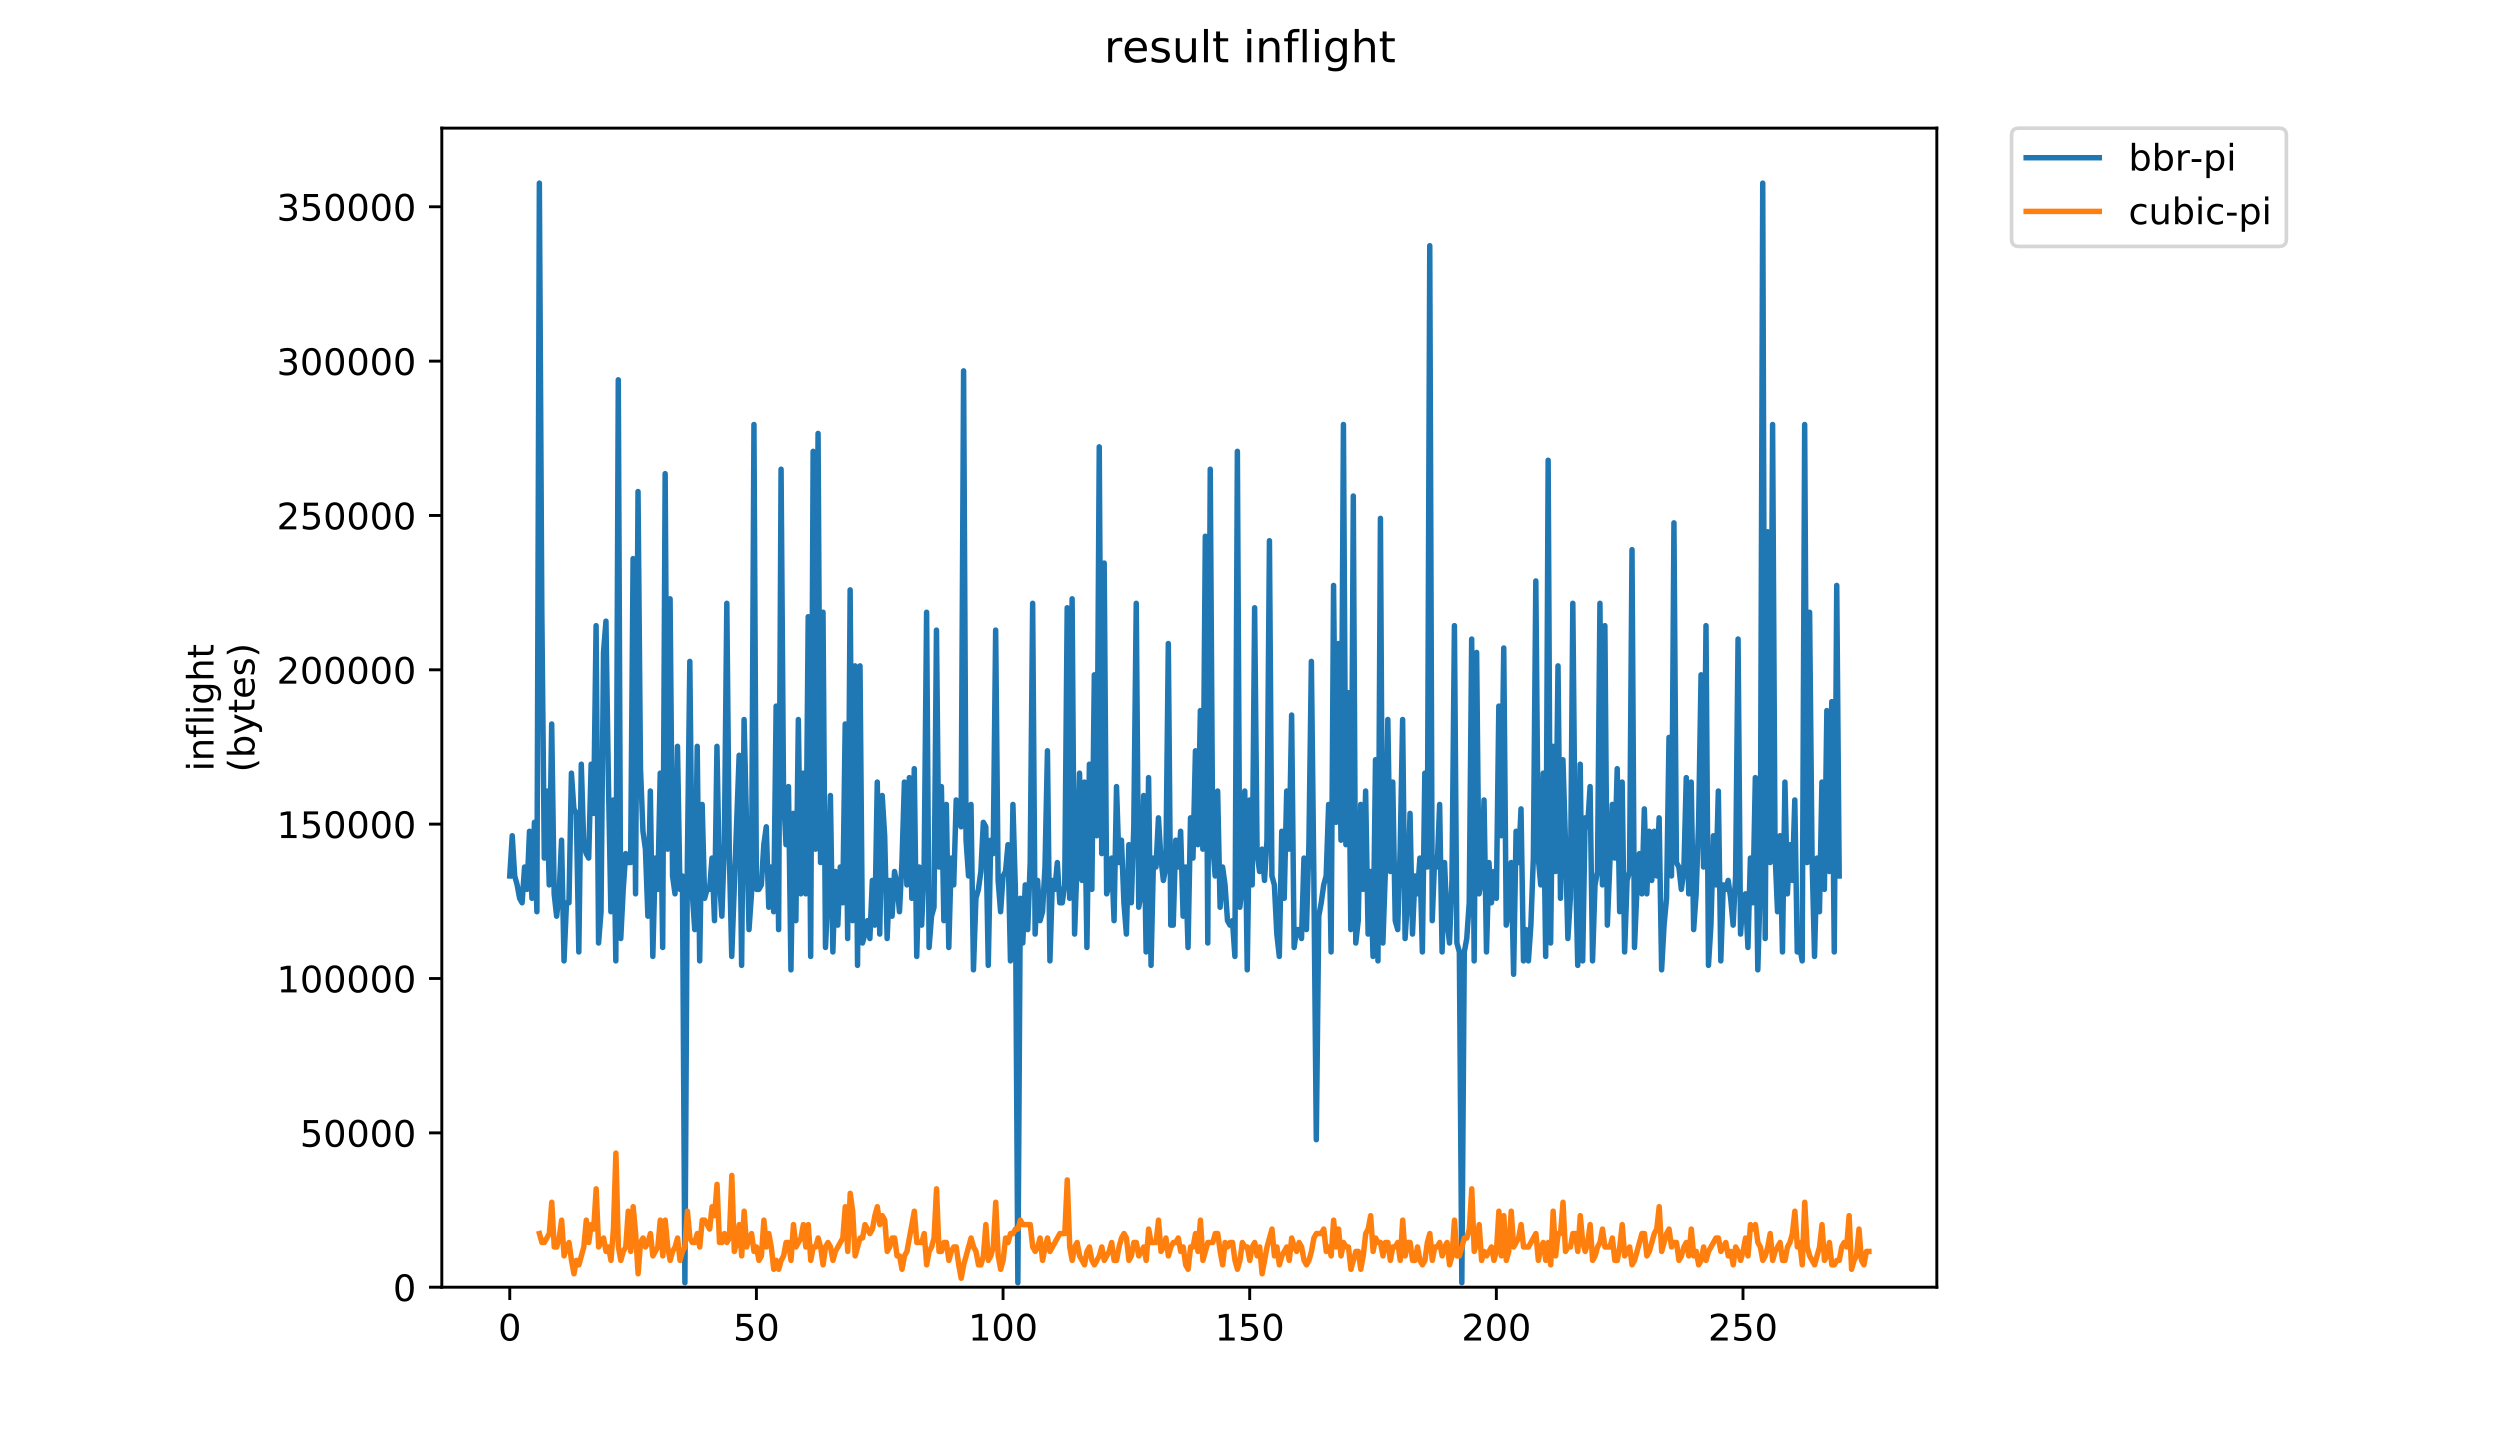 <?xml version="1.0" encoding="utf-8" standalone="no"?>
<!DOCTYPE svg PUBLIC "-//W3C//DTD SVG 1.1//EN"
  "http://www.w3.org/Graphics/SVG/1.1/DTD/svg11.dtd">
<!-- Created with matplotlib (https://matplotlib.org/) -->
<svg height="396pt" version="1.1" viewBox="0 0 684 396" width="684pt" xmlns="http://www.w3.org/2000/svg" xmlns:xlink="http://www.w3.org/1999/xlink">
 <defs>
  <style type="text/css">
*{stroke-linecap:butt;stroke-linejoin:round;}
  </style>
 </defs>
 <g id="figure_1">
  <g id="patch_1">
   <path d="M 0 396 
L 684 396 
L 684 0 
L 0 0 
z
" style="fill:#ffffff;"/>
  </g>
  <g id="axes_1">
   <g id="patch_2">
    <path d="M 120.879 352.174 
L 529.913 352.174 
L 529.913 35.062 
L 120.879 35.062 
z
" style="fill:#ffffff;"/>
   </g>
   <g id="matplotlib.axis_1">
    <g id="xtick_1">
     <g id="line2d_1">
      <defs>
       <path d="M 0 0 
L 0 3.5 
" id="m817dc8f5b2" style="stroke:#000000;stroke-width:0.8;"/>
      </defs>
      <g>
       <use style="stroke:#000000;stroke-width:0.8;" x="139.471" xlink:href="#m817dc8f5b2" y="352.174"/>
      </g>
     </g>
     <g id="text_1">
      <!-- 0 -->
      <defs>
       <path d="M 31.781 66.406 
Q 24.172 66.406 20.328 58.906 
Q 16.5 51.422 16.5 36.375 
Q 16.5 21.391 20.328 13.891 
Q 24.172 6.391 31.781 6.391 
Q 39.453 6.391 43.281 13.891 
Q 47.125 21.391 47.125 36.375 
Q 47.125 51.422 43.281 58.906 
Q 39.453 66.406 31.781 66.406 
z
M 31.781 74.219 
Q 44.047 74.219 50.516 64.516 
Q 56.984 54.828 56.984 36.375 
Q 56.984 17.969 50.516 8.266 
Q 44.047 -1.422 31.781 -1.422 
Q 19.531 -1.422 13.062 8.266 
Q 6.594 17.969 6.594 36.375 
Q 6.594 54.828 13.062 64.516 
Q 19.531 74.219 31.781 74.219 
z
" id="DejaVuSans-48"/>
      </defs>
      <g transform="translate(136.29 366.773)scale(0.1 -0.1)">
       <use xlink:href="#DejaVuSans-48"/>
      </g>
     </g>
    </g>
    <g id="xtick_2">
     <g id="line2d_2">
      <g>
       <use style="stroke:#000000;stroke-width:0.8;" x="206.954" xlink:href="#m817dc8f5b2" y="352.174"/>
      </g>
     </g>
     <g id="text_2">
      <!-- 50 -->
      <defs>
       <path d="M 10.797 72.906 
L 49.516 72.906 
L 49.516 64.594 
L 19.828 64.594 
L 19.828 46.734 
Q 21.969 47.469 24.109 47.828 
Q 26.266 48.188 28.422 48.188 
Q 40.625 48.188 47.75 41.5 
Q 54.891 34.812 54.891 23.391 
Q 54.891 11.625 47.562 5.094 
Q 40.234 -1.422 26.906 -1.422 
Q 22.312 -1.422 17.547 -0.641 
Q 12.797 0.141 7.719 1.703 
L 7.719 11.625 
Q 12.109 9.234 16.797 8.062 
Q 21.484 6.891 26.703 6.891 
Q 35.156 6.891 40.078 11.328 
Q 45.016 15.766 45.016 23.391 
Q 45.016 31 40.078 35.438 
Q 35.156 39.891 26.703 39.891 
Q 22.75 39.891 18.812 39.016 
Q 14.891 38.141 10.797 36.281 
z
" id="DejaVuSans-53"/>
      </defs>
      <g transform="translate(200.591 366.773)scale(0.1 -0.1)">
       <use xlink:href="#DejaVuSans-53"/>
       <use x="63.623" xlink:href="#DejaVuSans-48"/>
      </g>
     </g>
    </g>
    <g id="xtick_3">
     <g id="line2d_3">
      <g>
       <use style="stroke:#000000;stroke-width:0.8;" x="274.436" xlink:href="#m817dc8f5b2" y="352.174"/>
      </g>
     </g>
     <g id="text_3">
      <!-- 100 -->
      <defs>
       <path d="M 12.406 8.297 
L 28.516 8.297 
L 28.516 63.922 
L 10.984 60.406 
L 10.984 69.391 
L 28.422 72.906 
L 38.281 72.906 
L 38.281 8.297 
L 54.391 8.297 
L 54.391 0 
L 12.406 0 
z
" id="DejaVuSans-49"/>
      </defs>
      <g transform="translate(264.893 366.773)scale(0.1 -0.1)">
       <use xlink:href="#DejaVuSans-49"/>
       <use x="63.623" xlink:href="#DejaVuSans-48"/>
       <use x="127.246" xlink:href="#DejaVuSans-48"/>
      </g>
     </g>
    </g>
    <g id="xtick_4">
     <g id="line2d_4">
      <g>
       <use style="stroke:#000000;stroke-width:0.8;" x="341.919" xlink:href="#m817dc8f5b2" y="352.174"/>
      </g>
     </g>
     <g id="text_4">
      <!-- 150 -->
      <g transform="translate(332.375 366.773)scale(0.1 -0.1)">
       <use xlink:href="#DejaVuSans-49"/>
       <use x="63.623" xlink:href="#DejaVuSans-53"/>
       <use x="127.246" xlink:href="#DejaVuSans-48"/>
      </g>
     </g>
    </g>
    <g id="xtick_5">
     <g id="line2d_5">
      <g>
       <use style="stroke:#000000;stroke-width:0.8;" x="409.402" xlink:href="#m817dc8f5b2" y="352.174"/>
      </g>
     </g>
     <g id="text_5">
      <!-- 200 -->
      <defs>
       <path d="M 19.188 8.297 
L 53.609 8.297 
L 53.609 0 
L 7.328 0 
L 7.328 8.297 
Q 12.938 14.109 22.625 23.891 
Q 32.328 33.688 34.812 36.531 
Q 39.547 41.844 41.422 45.531 
Q 43.312 49.219 43.312 52.781 
Q 43.312 58.594 39.234 62.25 
Q 35.156 65.922 28.609 65.922 
Q 23.969 65.922 18.812 64.312 
Q 13.672 62.703 7.812 59.422 
L 7.812 69.391 
Q 13.766 71.781 18.938 73 
Q 24.125 74.219 28.422 74.219 
Q 39.75 74.219 46.484 68.547 
Q 53.219 62.891 53.219 53.422 
Q 53.219 48.922 51.531 44.891 
Q 49.859 40.875 45.406 35.406 
Q 44.188 33.984 37.641 27.219 
Q 31.109 20.453 19.188 8.297 
z
" id="DejaVuSans-50"/>
      </defs>
      <g transform="translate(399.858 366.773)scale(0.1 -0.1)">
       <use xlink:href="#DejaVuSans-50"/>
       <use x="63.623" xlink:href="#DejaVuSans-48"/>
       <use x="127.246" xlink:href="#DejaVuSans-48"/>
      </g>
     </g>
    </g>
    <g id="xtick_6">
     <g id="line2d_6">
      <g>
       <use style="stroke:#000000;stroke-width:0.8;" x="476.884" xlink:href="#m817dc8f5b2" y="352.174"/>
      </g>
     </g>
     <g id="text_6">
      <!-- 250 -->
      <g transform="translate(467.34 366.773)scale(0.1 -0.1)">
       <use xlink:href="#DejaVuSans-50"/>
       <use x="63.623" xlink:href="#DejaVuSans-53"/>
       <use x="127.246" xlink:href="#DejaVuSans-48"/>
      </g>
     </g>
    </g>
   </g>
   <g id="matplotlib.axis_2">
    <g id="ytick_1">
     <g id="line2d_7">
      <defs>
       <path d="M 0 0 
L -3.5 0 
" id="mceb5adcf35" style="stroke:#000000;stroke-width:0.8;"/>
      </defs>
      <g>
       <use style="stroke:#000000;stroke-width:0.8;" x="120.879" xlink:href="#mceb5adcf35" y="352.174"/>
      </g>
     </g>
     <g id="text_7">
      <!-- 0 -->
      <g transform="translate(107.516 355.973)scale(0.1 -0.1)">
       <use xlink:href="#DejaVuSans-48"/>
      </g>
     </g>
    </g>
    <g id="ytick_2">
     <g id="line2d_8">
      <g>
       <use style="stroke:#000000;stroke-width:0.8;" x="120.879" xlink:href="#mceb5adcf35" y="309.945"/>
      </g>
     </g>
     <g id="text_8">
      <!-- 50000 -->
      <g transform="translate(82.066 313.744)scale(0.1 -0.1)">
       <use xlink:href="#DejaVuSans-53"/>
       <use x="63.623" xlink:href="#DejaVuSans-48"/>
       <use x="127.246" xlink:href="#DejaVuSans-48"/>
       <use x="190.869" xlink:href="#DejaVuSans-48"/>
       <use x="254.492" xlink:href="#DejaVuSans-48"/>
      </g>
     </g>
    </g>
    <g id="ytick_3">
     <g id="line2d_9">
      <g>
       <use style="stroke:#000000;stroke-width:0.8;" x="120.879" xlink:href="#mceb5adcf35" y="267.716"/>
      </g>
     </g>
     <g id="text_9">
      <!-- 100000 -->
      <g transform="translate(75.704 271.515)scale(0.1 -0.1)">
       <use xlink:href="#DejaVuSans-49"/>
       <use x="63.623" xlink:href="#DejaVuSans-48"/>
       <use x="127.246" xlink:href="#DejaVuSans-48"/>
       <use x="190.869" xlink:href="#DejaVuSans-48"/>
       <use x="254.492" xlink:href="#DejaVuSans-48"/>
       <use x="318.115" xlink:href="#DejaVuSans-48"/>
      </g>
     </g>
    </g>
    <g id="ytick_4">
     <g id="line2d_10">
      <g>
       <use style="stroke:#000000;stroke-width:0.8;" x="120.879" xlink:href="#mceb5adcf35" y="225.487"/>
      </g>
     </g>
     <g id="text_10">
      <!-- 150000 -->
      <g transform="translate(75.704 229.286)scale(0.1 -0.1)">
       <use xlink:href="#DejaVuSans-49"/>
       <use x="63.623" xlink:href="#DejaVuSans-53"/>
       <use x="127.246" xlink:href="#DejaVuSans-48"/>
       <use x="190.869" xlink:href="#DejaVuSans-48"/>
       <use x="254.492" xlink:href="#DejaVuSans-48"/>
       <use x="318.115" xlink:href="#DejaVuSans-48"/>
      </g>
     </g>
    </g>
    <g id="ytick_5">
     <g id="line2d_11">
      <g>
       <use style="stroke:#000000;stroke-width:0.8;" x="120.879" xlink:href="#mceb5adcf35" y="183.258"/>
      </g>
     </g>
     <g id="text_11">
      <!-- 200000 -->
      <g transform="translate(75.704 187.057)scale(0.1 -0.1)">
       <use xlink:href="#DejaVuSans-50"/>
       <use x="63.623" xlink:href="#DejaVuSans-48"/>
       <use x="127.246" xlink:href="#DejaVuSans-48"/>
       <use x="190.869" xlink:href="#DejaVuSans-48"/>
       <use x="254.492" xlink:href="#DejaVuSans-48"/>
       <use x="318.115" xlink:href="#DejaVuSans-48"/>
      </g>
     </g>
    </g>
    <g id="ytick_6">
     <g id="line2d_12">
      <g>
       <use style="stroke:#000000;stroke-width:0.8;" x="120.879" xlink:href="#mceb5adcf35" y="141.029"/>
      </g>
     </g>
     <g id="text_12">
      <!-- 250000 -->
      <g transform="translate(75.704 144.828)scale(0.1 -0.1)">
       <use xlink:href="#DejaVuSans-50"/>
       <use x="63.623" xlink:href="#DejaVuSans-53"/>
       <use x="127.246" xlink:href="#DejaVuSans-48"/>
       <use x="190.869" xlink:href="#DejaVuSans-48"/>
       <use x="254.492" xlink:href="#DejaVuSans-48"/>
       <use x="318.115" xlink:href="#DejaVuSans-48"/>
      </g>
     </g>
    </g>
    <g id="ytick_7">
     <g id="line2d_13">
      <g>
       <use style="stroke:#000000;stroke-width:0.8;" x="120.879" xlink:href="#mceb5adcf35" y="98.8"/>
      </g>
     </g>
     <g id="text_13">
      <!-- 300000 -->
      <defs>
       <path d="M 40.578 39.312 
Q 47.656 37.797 51.625 33 
Q 55.609 28.219 55.609 21.188 
Q 55.609 10.406 48.188 4.484 
Q 40.766 -1.422 27.094 -1.422 
Q 22.516 -1.422 17.656 -0.516 
Q 12.797 0.391 7.625 2.203 
L 7.625 11.719 
Q 11.719 9.328 16.594 8.109 
Q 21.484 6.891 26.812 6.891 
Q 36.078 6.891 40.938 10.547 
Q 45.797 14.203 45.797 21.188 
Q 45.797 27.641 41.281 31.266 
Q 36.766 34.906 28.719 34.906 
L 20.219 34.906 
L 20.219 43.016 
L 29.109 43.016 
Q 36.375 43.016 40.234 45.922 
Q 44.094 48.828 44.094 54.297 
Q 44.094 59.906 40.109 62.906 
Q 36.141 65.922 28.719 65.922 
Q 24.656 65.922 20.016 65.031 
Q 15.375 64.156 9.812 62.312 
L 9.812 71.094 
Q 15.438 72.656 20.344 73.438 
Q 25.25 74.219 29.594 74.219 
Q 40.828 74.219 47.359 69.109 
Q 53.906 64.016 53.906 55.328 
Q 53.906 49.266 50.438 45.094 
Q 46.969 40.922 40.578 39.312 
z
" id="DejaVuSans-51"/>
      </defs>
      <g transform="translate(75.704 102.599)scale(0.1 -0.1)">
       <use xlink:href="#DejaVuSans-51"/>
       <use x="63.623" xlink:href="#DejaVuSans-48"/>
       <use x="127.246" xlink:href="#DejaVuSans-48"/>
       <use x="190.869" xlink:href="#DejaVuSans-48"/>
       <use x="254.492" xlink:href="#DejaVuSans-48"/>
       <use x="318.115" xlink:href="#DejaVuSans-48"/>
      </g>
     </g>
    </g>
    <g id="ytick_8">
     <g id="line2d_14">
      <g>
       <use style="stroke:#000000;stroke-width:0.8;" x="120.879" xlink:href="#mceb5adcf35" y="56.571"/>
      </g>
     </g>
     <g id="text_14">
      <!-- 350000 -->
      <g transform="translate(75.704 60.37)scale(0.1 -0.1)">
       <use xlink:href="#DejaVuSans-51"/>
       <use x="63.623" xlink:href="#DejaVuSans-53"/>
       <use x="127.246" xlink:href="#DejaVuSans-48"/>
       <use x="190.869" xlink:href="#DejaVuSans-48"/>
       <use x="254.492" xlink:href="#DejaVuSans-48"/>
       <use x="318.115" xlink:href="#DejaVuSans-48"/>
      </g>
     </g>
    </g>
    <g id="text_15">
     <!-- inflight -->
     <defs>
      <path d="M 9.422 54.688 
L 18.406 54.688 
L 18.406 0 
L 9.422 0 
z
M 9.422 75.984 
L 18.406 75.984 
L 18.406 64.594 
L 9.422 64.594 
z
" id="DejaVuSans-105"/>
      <path d="M 54.891 33.016 
L 54.891 0 
L 45.906 0 
L 45.906 32.719 
Q 45.906 40.484 42.875 44.328 
Q 39.844 48.188 33.797 48.188 
Q 26.516 48.188 22.312 43.547 
Q 18.109 38.922 18.109 30.906 
L 18.109 0 
L 9.078 0 
L 9.078 54.688 
L 18.109 54.688 
L 18.109 46.188 
Q 21.344 51.125 25.703 53.562 
Q 30.078 56 35.797 56 
Q 45.219 56 50.047 50.172 
Q 54.891 44.344 54.891 33.016 
z
" id="DejaVuSans-110"/>
      <path d="M 37.109 75.984 
L 37.109 68.5 
L 28.516 68.5 
Q 23.688 68.5 21.797 66.547 
Q 19.922 64.594 19.922 59.516 
L 19.922 54.688 
L 34.719 54.688 
L 34.719 47.703 
L 19.922 47.703 
L 19.922 0 
L 10.891 0 
L 10.891 47.703 
L 2.297 47.703 
L 2.297 54.688 
L 10.891 54.688 
L 10.891 58.5 
Q 10.891 67.625 15.141 71.797 
Q 19.391 75.984 28.609 75.984 
z
" id="DejaVuSans-102"/>
      <path d="M 9.422 75.984 
L 18.406 75.984 
L 18.406 0 
L 9.422 0 
z
" id="DejaVuSans-108"/>
      <path d="M 45.406 27.984 
Q 45.406 37.75 41.375 43.109 
Q 37.359 48.484 30.078 48.484 
Q 22.859 48.484 18.828 43.109 
Q 14.797 37.75 14.797 27.984 
Q 14.797 18.266 18.828 12.891 
Q 22.859 7.516 30.078 7.516 
Q 37.359 7.516 41.375 12.891 
Q 45.406 18.266 45.406 27.984 
z
M 54.391 6.781 
Q 54.391 -7.172 48.188 -13.984 
Q 42 -20.797 29.203 -20.797 
Q 24.469 -20.797 20.266 -20.094 
Q 16.062 -19.391 12.109 -17.922 
L 12.109 -9.188 
Q 16.062 -11.328 19.922 -12.344 
Q 23.781 -13.375 27.781 -13.375 
Q 36.625 -13.375 41.016 -8.766 
Q 45.406 -4.156 45.406 5.172 
L 45.406 9.625 
Q 42.625 4.781 38.281 2.391 
Q 33.938 0 27.875 0 
Q 17.828 0 11.672 7.656 
Q 5.516 15.328 5.516 27.984 
Q 5.516 40.672 11.672 48.328 
Q 17.828 56 27.875 56 
Q 33.938 56 38.281 53.609 
Q 42.625 51.219 45.406 46.391 
L 45.406 54.688 
L 54.391 54.688 
z
" id="DejaVuSans-103"/>
      <path d="M 54.891 33.016 
L 54.891 0 
L 45.906 0 
L 45.906 32.719 
Q 45.906 40.484 42.875 44.328 
Q 39.844 48.188 33.797 48.188 
Q 26.516 48.188 22.312 43.547 
Q 18.109 38.922 18.109 30.906 
L 18.109 0 
L 9.078 0 
L 9.078 75.984 
L 18.109 75.984 
L 18.109 46.188 
Q 21.344 51.125 25.703 53.562 
Q 30.078 56 35.797 56 
Q 45.219 56 50.047 50.172 
Q 54.891 44.344 54.891 33.016 
z
" id="DejaVuSans-104"/>
      <path d="M 18.312 70.219 
L 18.312 54.688 
L 36.812 54.688 
L 36.812 47.703 
L 18.312 47.703 
L 18.312 18.016 
Q 18.312 11.328 20.141 9.422 
Q 21.969 7.516 27.594 7.516 
L 36.812 7.516 
L 36.812 0 
L 27.594 0 
Q 17.188 0 13.234 3.875 
Q 9.281 7.766 9.281 18.016 
L 9.281 47.703 
L 2.688 47.703 
L 2.688 54.688 
L 9.281 54.688 
L 9.281 70.219 
z
" id="DejaVuSans-116"/>
     </defs>
     <g transform="translate(58.426 211.018)rotate(-90)scale(0.1 -0.1)">
      <use xlink:href="#DejaVuSans-105"/>
      <use x="27.783" xlink:href="#DejaVuSans-110"/>
      <use x="91.162" xlink:href="#DejaVuSans-102"/>
      <use x="126.367" xlink:href="#DejaVuSans-108"/>
      <use x="154.15" xlink:href="#DejaVuSans-105"/>
      <use x="181.934" xlink:href="#DejaVuSans-103"/>
      <use x="245.41" xlink:href="#DejaVuSans-104"/>
      <use x="308.789" xlink:href="#DejaVuSans-116"/>
     </g>
     <!-- (bytes) -->
     <defs>
      <path d="M 31 75.875 
Q 24.469 64.656 21.281 53.656 
Q 18.109 42.672 18.109 31.391 
Q 18.109 20.125 21.312 9.062 
Q 24.516 -2 31 -13.188 
L 23.188 -13.188 
Q 15.875 -1.703 12.234 9.375 
Q 8.594 20.453 8.594 31.391 
Q 8.594 42.281 12.203 53.312 
Q 15.828 64.359 23.188 75.875 
z
" id="DejaVuSans-40"/>
      <path d="M 48.688 27.297 
Q 48.688 37.203 44.609 42.844 
Q 40.531 48.484 33.406 48.484 
Q 26.266 48.484 22.188 42.844 
Q 18.109 37.203 18.109 27.297 
Q 18.109 17.391 22.188 11.75 
Q 26.266 6.109 33.406 6.109 
Q 40.531 6.109 44.609 11.75 
Q 48.688 17.391 48.688 27.297 
z
M 18.109 46.391 
Q 20.953 51.266 25.266 53.625 
Q 29.594 56 35.594 56 
Q 45.562 56 51.781 48.094 
Q 58.016 40.188 58.016 27.297 
Q 58.016 14.406 51.781 6.484 
Q 45.562 -1.422 35.594 -1.422 
Q 29.594 -1.422 25.266 0.953 
Q 20.953 3.328 18.109 8.203 
L 18.109 0 
L 9.078 0 
L 9.078 75.984 
L 18.109 75.984 
z
" id="DejaVuSans-98"/>
      <path d="M 32.172 -5.078 
Q 28.375 -14.844 24.75 -17.812 
Q 21.141 -20.797 15.094 -20.797 
L 7.906 -20.797 
L 7.906 -13.281 
L 13.188 -13.281 
Q 16.891 -13.281 18.938 -11.516 
Q 21 -9.766 23.484 -3.219 
L 25.094 0.875 
L 2.984 54.688 
L 12.5 54.688 
L 29.594 11.922 
L 46.688 54.688 
L 56.203 54.688 
z
" id="DejaVuSans-121"/>
      <path d="M 56.203 29.594 
L 56.203 25.203 
L 14.891 25.203 
Q 15.484 15.922 20.484 11.062 
Q 25.484 6.203 34.422 6.203 
Q 39.594 6.203 44.453 7.469 
Q 49.312 8.734 54.109 11.281 
L 54.109 2.781 
Q 49.266 0.734 44.188 -0.344 
Q 39.109 -1.422 33.891 -1.422 
Q 20.797 -1.422 13.156 6.188 
Q 5.516 13.812 5.516 26.812 
Q 5.516 40.234 12.766 48.109 
Q 20.016 56 32.328 56 
Q 43.359 56 49.781 48.891 
Q 56.203 41.797 56.203 29.594 
z
M 47.219 32.234 
Q 47.125 39.594 43.094 43.984 
Q 39.062 48.391 32.422 48.391 
Q 24.906 48.391 20.391 44.141 
Q 15.875 39.891 15.188 32.172 
z
" id="DejaVuSans-101"/>
      <path d="M 44.281 53.078 
L 44.281 44.578 
Q 40.484 46.531 36.375 47.5 
Q 32.281 48.484 27.875 48.484 
Q 21.188 48.484 17.844 46.438 
Q 14.5 44.391 14.5 40.281 
Q 14.5 37.156 16.891 35.375 
Q 19.281 33.594 26.516 31.984 
L 29.594 31.297 
Q 39.156 29.25 43.188 25.516 
Q 47.219 21.781 47.219 15.094 
Q 47.219 7.469 41.188 3.016 
Q 35.156 -1.422 24.609 -1.422 
Q 20.219 -1.422 15.453 -0.562 
Q 10.688 0.297 5.422 2 
L 5.422 11.281 
Q 10.406 8.688 15.234 7.391 
Q 20.062 6.109 24.812 6.109 
Q 31.156 6.109 34.562 8.281 
Q 37.984 10.453 37.984 14.406 
Q 37.984 18.062 35.516 20.016 
Q 33.062 21.969 24.703 23.781 
L 21.578 24.516 
Q 13.234 26.266 9.516 29.906 
Q 5.812 33.547 5.812 39.891 
Q 5.812 47.609 11.281 51.797 
Q 16.75 56 26.812 56 
Q 31.781 56 36.172 55.266 
Q 40.578 54.547 44.281 53.078 
z
" id="DejaVuSans-115"/>
      <path d="M 8.016 75.875 
L 15.828 75.875 
Q 23.141 64.359 26.781 53.312 
Q 30.422 42.281 30.422 31.391 
Q 30.422 20.453 26.781 9.375 
Q 23.141 -1.703 15.828 -13.188 
L 8.016 -13.188 
Q 14.5 -2 17.703 9.062 
Q 20.906 20.125 20.906 31.391 
Q 20.906 42.672 17.703 53.656 
Q 14.5 64.656 8.016 75.875 
z
" id="DejaVuSans-41"/>
     </defs>
     <g transform="translate(69.624 211.295)rotate(-90)scale(0.1 -0.1)">
      <use xlink:href="#DejaVuSans-40"/>
      <use x="39.014" xlink:href="#DejaVuSans-98"/>
      <use x="102.49" xlink:href="#DejaVuSans-121"/>
      <use x="161.67" xlink:href="#DejaVuSans-116"/>
      <use x="200.879" xlink:href="#DejaVuSans-101"/>
      <use x="262.402" xlink:href="#DejaVuSans-115"/>
      <use x="314.502" xlink:href="#DejaVuSans-41"/>
     </g>
    </g>
   </g>
   <g id="line2d_15">
    <path clip-path="url(#p16423c2da6)" d="M 139.471 239.663 
L 140.146 228.656 
L 140.821 239.663 
L 141.496 242.108 
L 142.17 245.777 
L 142.845 247 
L 143.52 237.217 
L 144.195 243.331 
L 144.87 227.433 
L 145.544 245.777 
L 146.219 224.987 
L 146.894 249.446 
L 147.569 50.105 
L 148.244 167.508 
L 148.919 234.771 
L 149.593 216.426 
L 150.268 242.108 
L 150.943 198.082 
L 151.618 244.554 
L 152.293 250.669 
L 152.968 244.554 
L 153.642 229.879 
L 154.317 262.899 
L 154.992 247 
L 155.667 247 
L 156.342 211.535 
L 157.017 221.318 
L 157.691 222.541 
L 158.366 260.453 
L 159.041 209.089 
L 159.716 231.102 
L 160.391 233.548 
L 161.066 234.771 
L 161.74 209.089 
L 162.415 222.541 
L 163.09 171.177 
L 163.765 258.007 
L 164.44 249.446 
L 165.114 178.515 
L 165.789 169.954 
L 166.464 213.98 
L 167.139 249.446 
L 167.814 218.872 
L 168.489 262.899 
L 169.163 103.915 
L 169.838 256.784 
L 170.513 243.331 
L 171.188 233.548 
L 171.863 235.994 
L 172.538 235.994 
L 173.212 152.833 
L 173.887 244.554 
L 174.562 134.489 
L 175.237 210.312 
L 175.912 227.433 
L 176.587 232.325 
L 177.261 250.669 
L 177.936 216.426 
L 178.611 261.676 
L 179.286 234.771 
L 179.961 243.331 
L 180.635 211.535 
L 181.31 259.23 
L 181.985 129.597 
L 182.66 232.325 
L 183.335 163.839 
L 184.01 239.663 
L 184.684 244.554 
L 185.359 204.197 
L 186.034 243.331 
L 186.709 239.663 
L 187.384 350.951 
L 188.059 235.994 
L 188.733 180.961 
L 189.408 244.554 
L 190.083 254.338 
L 190.758 204.197 
L 191.433 262.899 
L 192.108 220.095 
L 192.782 245.777 
L 193.457 243.331 
L 194.132 243.331 
L 194.807 234.771 
L 195.482 251.892 
L 196.156 204.197 
L 196.831 240.885 
L 197.506 250.669 
L 198.181 231.102 
L 198.856 165.062 
L 199.531 233.548 
L 200.205 261.676 
L 202.23 206.643 
L 202.905 264.122 
L 203.58 196.859 
L 204.929 254.338 
L 205.604 244.554 
L 206.279 116.144 
L 206.954 243.331 
L 207.629 243.331 
L 208.303 242.108 
L 208.978 231.102 
L 209.653 226.21 
L 210.328 248.223 
L 211.003 237.217 
L 211.677 249.446 
L 212.352 193.19 
L 213.027 254.338 
L 213.702 128.374 
L 214.377 217.649 
L 215.052 231.102 
L 215.726 215.203 
L 216.401 265.345 
L 217.076 222.541 
L 217.751 251.892 
L 218.426 196.859 
L 219.101 244.554 
L 219.775 211.535 
L 220.45 244.554 
L 221.125 168.731 
L 221.8 261.676 
L 222.475 123.482 
L 223.15 232.325 
L 223.824 118.59 
L 224.499 235.994 
L 225.174 167.508 
L 225.849 259.23 
L 226.524 244.554 
L 227.198 217.649 
L 227.873 260.453 
L 228.548 238.44 
L 229.223 253.115 
L 229.898 237.217 
L 230.573 247 
L 231.247 198.082 
L 231.922 256.784 
L 232.597 161.394 
L 233.272 251.892 
L 233.947 182.184 
L 234.622 264.122 
L 235.296 182.184 
L 235.971 258.007 
L 236.646 255.561 
L 237.321 251.892 
L 237.996 256.784 
L 238.671 240.885 
L 239.345 253.115 
L 240.02 213.98 
L 240.695 255.561 
L 241.37 217.649 
L 242.045 228.656 
L 242.719 256.784 
L 243.394 240.885 
L 244.069 250.669 
L 244.744 238.44 
L 245.419 242.108 
L 246.094 249.446 
L 246.768 235.994 
L 247.443 213.98 
L 248.118 242.108 
L 248.793 212.758 
L 249.468 245.777 
L 250.143 210.312 
L 250.817 261.676 
L 251.492 237.217 
L 252.167 253.115 
L 252.842 237.217 
L 253.517 167.508 
L 254.192 259.23 
L 254.866 250.669 
L 255.541 248.223 
L 256.216 172.4 
L 256.891 237.217 
L 257.566 215.203 
L 258.24 251.892 
L 258.915 220.095 
L 259.59 259.23 
L 260.265 234.771 
L 260.94 242.108 
L 261.615 218.872 
L 262.289 224.987 
L 262.964 226.21 
L 263.639 101.469 
L 264.314 229.879 
L 264.989 239.663 
L 265.664 220.095 
L 266.338 265.345 
L 267.013 245.777 
L 267.688 243.331 
L 268.363 238.44 
L 269.038 224.987 
L 269.713 226.21 
L 270.387 264.122 
L 271.062 229.879 
L 271.737 233.548 
L 272.412 172.4 
L 273.087 240.885 
L 273.761 249.446 
L 274.436 239.663 
L 275.111 238.44 
L 275.786 231.102 
L 276.461 262.899 
L 277.136 220.095 
L 277.81 243.331 
L 278.485 350.951 
L 279.16 245.777 
L 279.835 258.007 
L 280.51 242.108 
L 281.185 254.338 
L 281.859 235.994 
L 282.534 165.062 
L 283.209 255.561 
L 283.884 240.885 
L 284.559 251.892 
L 285.234 249.446 
L 285.908 237.217 
L 286.583 205.42 
L 287.258 262.899 
L 287.933 240.885 
L 288.608 243.331 
L 289.282 235.994 
L 289.957 247 
L 290.632 247 
L 291.307 242.108 
L 291.982 166.285 
L 292.657 245.777 
L 293.331 163.839 
L 294.006 255.561 
L 294.681 235.994 
L 295.356 211.535 
L 296.031 240.885 
L 296.706 213.98 
L 297.38 259.23 
L 298.055 209.089 
L 298.73 243.331 
L 299.405 184.63 
L 300.08 228.656 
L 300.755 122.259 
L 301.429 233.548 
L 302.104 154.056 
L 302.779 244.554 
L 303.454 242.108 
L 304.129 234.771 
L 304.803 251.892 
L 305.478 215.203 
L 306.153 235.994 
L 306.828 229.879 
L 307.503 247 
L 308.178 255.561 
L 308.852 231.102 
L 309.527 247 
L 310.202 226.21 
L 310.877 165.062 
L 311.552 248.223 
L 312.227 244.554 
L 312.901 217.649 
L 313.576 260.453 
L 314.251 212.758 
L 314.926 264.122 
L 315.601 234.771 
L 316.276 237.217 
L 316.95 223.764 
L 317.625 234.771 
L 318.3 240.885 
L 318.975 237.217 
L 319.65 176.069 
L 320.324 253.115 
L 320.999 253.115 
L 321.674 229.879 
L 322.349 237.217 
L 323.024 227.433 
L 323.699 250.669 
L 324.373 237.217 
L 325.048 259.23 
L 325.723 223.764 
L 326.398 234.771 
L 327.073 205.42 
L 327.748 231.102 
L 328.422 194.413 
L 329.097 232.325 
L 329.772 146.718 
L 330.447 258.007 
L 331.122 128.374 
L 331.797 231.102 
L 332.471 239.663 
L 333.146 216.426 
L 333.821 248.223 
L 334.496 237.217 
L 335.171 242.108 
L 335.845 251.892 
L 336.52 253.115 
L 337.195 251.892 
L 337.87 261.676 
L 338.545 123.482 
L 339.22 248.223 
L 339.894 242.108 
L 340.569 216.426 
L 341.244 265.345 
L 341.919 218.872 
L 342.594 242.108 
L 343.269 166.285 
L 343.943 233.548 
L 344.618 238.44 
L 345.293 232.325 
L 345.968 240.885 
L 346.643 229.879 
L 347.318 147.941 
L 347.992 239.663 
L 348.667 242.108 
L 349.342 255.561 
L 350.017 261.676 
L 350.692 227.433 
L 351.366 245.777 
L 352.041 216.426 
L 352.716 232.325 
L 353.391 195.636 
L 354.066 259.23 
L 354.741 254.338 
L 355.415 254.338 
L 356.09 256.784 
L 356.765 234.771 
L 357.44 254.338 
L 358.115 231.102 
L 358.79 180.961 
L 359.464 239.663 
L 360.139 311.817 
L 360.814 250.669 
L 361.489 247 
L 362.164 242.108 
L 362.839 239.663 
L 363.513 220.095 
L 364.188 260.453 
L 364.863 160.171 
L 365.538 224.987 
L 366.213 176.069 
L 366.887 229.879 
L 367.562 116.144 
L 368.237 231.102 
L 368.912 189.521 
L 369.587 254.338 
L 370.262 135.712 
L 370.936 258.007 
L 371.611 251.892 
L 372.286 220.095 
L 372.961 243.331 
L 373.636 216.426 
L 374.311 255.561 
L 374.985 238.44 
L 375.66 261.676 
L 376.335 207.866 
L 377.01 262.899 
L 377.685 141.826 
L 378.36 258.007 
L 379.034 238.44 
L 379.709 196.859 
L 380.384 238.44 
L 381.059 213.98 
L 381.734 251.892 
L 382.408 254.338 
L 383.083 232.325 
L 383.758 196.859 
L 384.433 256.784 
L 385.108 245.777 
L 385.783 222.541 
L 386.457 255.561 
L 387.132 239.663 
L 387.807 244.554 
L 388.482 234.771 
L 389.157 260.453 
L 389.832 211.535 
L 390.506 237.217 
L 391.181 67.226 
L 391.856 251.892 
L 392.531 234.771 
L 393.206 237.217 
L 393.881 220.095 
L 394.555 260.453 
L 395.23 235.994 
L 395.905 251.892 
L 396.58 258.007 
L 397.255 240.885 
L 397.929 171.177 
L 398.604 258.007 
L 399.279 260.453 
L 399.954 350.951 
L 400.629 260.453 
L 401.304 256.784 
L 401.978 247 
L 402.653 174.846 
L 403.328 262.899 
L 404.003 178.515 
L 404.678 244.554 
L 405.353 240.885 
L 406.027 218.872 
L 406.702 260.453 
L 407.377 235.994 
L 408.052 247 
L 408.727 238.44 
L 409.402 245.777 
L 410.076 193.19 
L 410.751 228.656 
L 411.426 177.292 
L 412.101 253.115 
L 412.776 249.446 
L 413.45 235.994 
L 414.125 266.567 
L 414.8 227.433 
L 415.475 235.994 
L 416.15 221.318 
L 416.825 262.899 
L 417.499 254.338 
L 418.174 262.899 
L 418.849 253.115 
L 419.524 234.771 
L 420.199 158.948 
L 420.874 234.771 
L 421.548 242.108 
L 422.223 211.535 
L 422.898 261.676 
L 423.573 125.928 
L 424.248 258.007 
L 424.923 204.197 
L 425.597 238.44 
L 426.272 182.184 
L 426.947 245.777 
L 427.622 207.866 
L 428.297 229.879 
L 428.971 256.784 
L 429.646 245.777 
L 430.321 165.062 
L 430.996 234.771 
L 431.671 264.122 
L 432.346 209.089 
L 433.02 262.899 
L 433.695 223.764 
L 434.37 226.21 
L 435.045 215.203 
L 435.72 262.899 
L 436.395 242.108 
L 437.069 238.44 
L 437.744 165.062 
L 438.419 242.108 
L 439.094 171.177 
L 439.769 253.115 
L 441.118 220.095 
L 441.793 234.771 
L 442.468 210.312 
L 443.143 249.446 
L 443.818 213.98 
L 444.492 260.453 
L 445.167 240.885 
L 445.842 238.44 
L 446.517 150.387 
L 447.192 259.23 
L 447.867 243.331 
L 448.541 233.548 
L 449.216 244.554 
L 449.891 221.318 
L 450.566 244.554 
L 451.241 227.433 
L 451.916 240.885 
L 452.59 227.433 
L 453.265 239.663 
L 453.94 223.764 
L 454.615 265.345 
L 455.29 253.115 
L 455.965 245.777 
L 456.639 201.751 
L 457.314 239.663 
L 457.989 143.049 
L 458.664 235.994 
L 459.339 237.217 
L 460.013 243.331 
L 460.688 238.44 
L 461.363 212.758 
L 462.038 244.554 
L 462.713 213.98 
L 463.388 254.338 
L 464.062 244.554 
L 464.737 224.987 
L 465.412 184.63 
L 466.087 237.217 
L 466.762 171.177 
L 467.437 264.122 
L 468.111 253.115 
L 468.786 228.656 
L 469.461 242.108 
L 470.136 216.426 
L 470.811 262.899 
L 471.486 242.108 
L 472.16 243.331 
L 472.835 240.885 
L 473.51 245.777 
L 474.185 253.115 
L 474.86 239.663 
L 475.534 174.846 
L 476.209 255.561 
L 476.884 245.777 
L 477.559 244.554 
L 478.234 259.23 
L 478.909 234.771 
L 479.583 247 
L 480.258 212.758 
L 480.933 265.345 
L 481.608 242.108 
L 482.283 50.105 
L 482.958 256.784 
L 483.632 145.495 
L 484.307 235.994 
L 484.982 116.144 
L 485.657 233.548 
L 486.332 249.446 
L 487.007 228.656 
L 487.681 260.453 
L 488.356 213.98 
L 489.031 244.554 
L 489.706 231.102 
L 490.381 240.885 
L 491.055 218.872 
L 491.73 260.453 
L 492.405 259.23 
L 493.08 262.899 
L 493.755 116.144 
L 494.43 235.994 
L 495.104 167.508 
L 495.779 234.771 
L 496.454 261.676 
L 497.129 234.771 
L 497.804 249.446 
L 498.479 213.98 
L 499.153 243.331 
L 499.828 194.413 
L 500.503 238.44 
L 501.178 191.967 
L 501.853 260.453 
L 502.528 160.171 
L 503.202 239.663 
L 503.202 239.663 
" style="fill:none;stroke:#1f77b4;stroke-linecap:square;stroke-width:1.5;"/>
   </g>
   <g id="line2d_16">
    <path clip-path="url(#p16423c2da6)" d="M 147.589 337.499 
L 148.264 339.945 
L 148.939 339.945 
L 150.289 337.499 
L 150.963 328.938 
L 151.638 341.168 
L 152.313 341.168 
L 152.988 338.722 
L 153.663 333.83 
L 154.337 343.613 
L 155.012 341.168 
L 155.687 339.945 
L 156.362 344.836 
L 157.037 348.505 
L 157.712 344.836 
L 158.386 346.059 
L 159.736 341.168 
L 160.411 333.83 
L 161.086 339.945 
L 161.761 335.053 
L 162.435 336.276 
L 163.11 325.269 
L 163.785 341.168 
L 165.135 338.722 
L 165.81 342.391 
L 166.484 341.168 
L 167.159 344.836 
L 167.834 336.276 
L 168.509 315.486 
L 169.184 341.168 
L 169.858 344.836 
L 170.533 342.391 
L 171.208 341.168 
L 171.883 331.384 
L 172.558 342.391 
L 173.233 330.161 
L 173.907 337.499 
L 174.582 348.505 
L 175.257 339.945 
L 175.932 338.722 
L 176.607 341.168 
L 177.282 339.945 
L 177.956 337.499 
L 178.631 343.613 
L 179.981 341.168 
L 180.656 333.83 
L 181.331 343.613 
L 182.005 333.83 
L 182.68 341.168 
L 183.355 344.836 
L 184.03 342.391 
L 184.705 341.168 
L 185.379 338.722 
L 186.054 344.836 
L 186.729 342.391 
L 187.404 341.168 
L 188.079 331.384 
L 188.754 338.722 
L 189.428 339.945 
L 190.103 339.945 
L 190.778 337.499 
L 191.453 341.168 
L 192.128 333.83 
L 192.803 333.83 
L 194.152 336.276 
L 194.827 330.161 
L 195.502 332.607 
L 196.177 324.046 
L 196.852 339.945 
L 197.526 339.945 
L 198.201 337.499 
L 198.876 339.945 
L 199.551 338.722 
L 200.226 321.6 
L 200.9 342.391 
L 201.575 339.945 
L 202.25 335.053 
L 202.925 343.613 
L 203.6 331.384 
L 204.275 341.168 
L 204.949 338.722 
L 205.624 337.499 
L 206.299 342.391 
L 206.974 341.168 
L 207.649 344.836 
L 208.324 343.613 
L 208.998 333.83 
L 209.673 341.168 
L 210.348 337.499 
L 211.023 341.168 
L 211.698 347.282 
L 212.373 344.836 
L 213.047 347.282 
L 213.722 344.836 
L 214.397 343.613 
L 215.072 339.945 
L 215.747 339.945 
L 216.421 344.836 
L 217.096 335.053 
L 217.771 341.168 
L 219.121 338.722 
L 219.796 335.053 
L 220.47 341.168 
L 221.145 335.053 
L 221.82 344.836 
L 222.495 341.168 
L 223.17 341.168 
L 223.845 338.722 
L 224.519 341.168 
L 225.194 346.059 
L 225.869 341.168 
L 226.544 339.945 
L 227.219 341.168 
L 227.894 344.836 
L 228.568 342.391 
L 230.593 338.722 
L 231.268 330.161 
L 231.942 342.391 
L 232.617 326.492 
L 233.292 331.384 
L 233.967 343.613 
L 235.317 338.722 
L 235.991 338.722 
L 236.666 335.053 
L 238.016 337.499 
L 238.691 336.276 
L 239.366 332.607 
L 240.04 330.161 
L 240.715 335.053 
L 241.39 332.607 
L 242.065 333.83 
L 242.74 342.391 
L 243.415 341.168 
L 244.089 338.722 
L 244.764 338.722 
L 245.439 343.613 
L 246.114 343.613 
L 246.789 347.282 
L 247.463 343.613 
L 248.138 342.391 
L 250.163 331.384 
L 250.838 339.945 
L 252.187 339.945 
L 252.862 337.499 
L 253.537 346.059 
L 254.212 342.391 
L 254.887 341.168 
L 255.561 338.722 
L 256.236 325.269 
L 256.911 342.391 
L 257.586 342.391 
L 258.261 339.945 
L 258.936 339.945 
L 259.61 344.836 
L 260.285 342.391 
L 260.96 341.168 
L 261.635 341.168 
L 262.31 346.059 
L 262.984 349.728 
L 263.659 346.059 
L 265.684 338.722 
L 266.359 341.168 
L 267.033 342.391 
L 267.708 346.059 
L 268.383 346.059 
L 269.058 343.613 
L 269.733 335.053 
L 270.408 344.836 
L 271.082 343.613 
L 271.757 341.168 
L 272.432 328.938 
L 273.107 343.613 
L 273.782 347.282 
L 274.457 344.836 
L 275.131 338.722 
L 275.806 339.945 
L 276.481 337.499 
L 277.156 337.499 
L 277.831 336.276 
L 278.505 336.276 
L 279.18 333.83 
L 279.855 335.053 
L 281.88 335.053 
L 282.554 341.168 
L 283.229 342.391 
L 283.904 341.168 
L 284.579 338.722 
L 285.254 344.836 
L 285.929 341.168 
L 286.603 338.722 
L 287.278 342.391 
L 289.978 337.499 
L 291.327 337.499 
L 292.002 322.823 
L 292.677 341.168 
L 293.352 344.836 
L 294.026 341.168 
L 294.701 339.945 
L 295.376 343.613 
L 296.726 346.059 
L 297.401 342.391 
L 298.075 341.168 
L 298.75 344.836 
L 299.425 346.059 
L 300.775 343.613 
L 301.45 341.168 
L 302.124 344.836 
L 303.474 342.391 
L 304.149 339.945 
L 304.824 344.836 
L 305.499 344.836 
L 306.173 341.168 
L 306.848 338.722 
L 307.523 337.499 
L 308.198 338.722 
L 308.873 344.836 
L 309.547 343.613 
L 310.222 339.945 
L 310.897 339.945 
L 311.572 343.613 
L 312.922 341.168 
L 313.596 344.836 
L 314.271 336.276 
L 314.946 339.945 
L 316.296 339.945 
L 316.971 333.83 
L 317.645 342.391 
L 318.32 341.168 
L 318.995 338.722 
L 319.67 343.613 
L 320.345 341.168 
L 321.02 339.945 
L 321.694 339.945 
L 322.369 338.722 
L 323.044 342.391 
L 323.719 341.168 
L 324.394 346.059 
L 325.068 347.282 
L 325.743 341.168 
L 326.418 341.168 
L 327.093 337.499 
L 327.768 342.391 
L 328.443 333.83 
L 329.117 344.836 
L 330.467 339.945 
L 331.817 339.945 
L 332.492 337.499 
L 333.166 337.499 
L 333.841 342.391 
L 334.516 346.059 
L 335.191 339.945 
L 335.866 341.168 
L 336.541 339.945 
L 337.215 339.945 
L 337.89 344.836 
L 338.565 347.282 
L 339.24 344.836 
L 339.915 339.945 
L 340.589 341.168 
L 341.264 341.168 
L 341.939 344.836 
L 342.614 341.168 
L 343.289 339.945 
L 343.964 343.613 
L 344.638 341.168 
L 345.313 348.505 
L 346.663 341.168 
L 348.013 336.276 
L 348.687 343.613 
L 349.362 341.168 
L 350.037 346.059 
L 350.712 343.613 
L 352.062 341.168 
L 352.736 344.836 
L 353.411 338.722 
L 354.086 341.168 
L 354.761 342.391 
L 355.436 339.945 
L 356.11 341.168 
L 356.785 344.836 
L 357.46 346.059 
L 358.135 344.836 
L 358.81 342.391 
L 359.485 338.722 
L 360.159 337.499 
L 361.509 337.499 
L 362.184 336.276 
L 362.859 342.391 
L 363.534 341.168 
L 364.208 343.613 
L 364.883 333.83 
L 365.558 341.168 
L 366.233 336.276 
L 366.908 343.613 
L 367.583 339.945 
L 368.257 341.168 
L 368.932 341.168 
L 369.607 347.282 
L 370.957 342.391 
L 371.631 342.391 
L 372.306 347.282 
L 372.981 343.613 
L 373.656 337.499 
L 374.331 336.276 
L 375.006 332.607 
L 375.68 342.391 
L 376.355 338.722 
L 377.03 339.945 
L 377.705 339.945 
L 378.38 343.613 
L 379.055 339.945 
L 379.729 339.945 
L 380.404 344.836 
L 381.079 341.168 
L 381.754 341.168 
L 382.429 339.945 
L 383.104 344.836 
L 383.778 333.83 
L 384.453 343.613 
L 385.128 339.945 
L 385.803 339.945 
L 386.478 344.836 
L 387.152 344.836 
L 387.827 341.168 
L 388.502 344.836 
L 389.177 346.059 
L 389.852 344.836 
L 390.527 339.945 
L 391.201 337.499 
L 391.876 344.836 
L 392.551 341.168 
L 393.226 341.168 
L 393.901 339.945 
L 394.576 343.613 
L 395.25 341.168 
L 395.925 339.945 
L 396.6 346.059 
L 397.275 343.613 
L 397.95 333.83 
L 398.625 343.613 
L 399.299 343.613 
L 400.649 338.722 
L 401.324 338.722 
L 401.999 336.276 
L 402.673 325.269 
L 403.348 342.391 
L 404.023 339.945 
L 404.698 335.053 
L 405.373 344.836 
L 406.048 342.391 
L 406.722 343.613 
L 408.072 341.168 
L 408.747 344.836 
L 409.422 342.391 
L 410.097 331.384 
L 410.771 343.613 
L 411.446 332.607 
L 412.121 344.836 
L 412.796 342.391 
L 413.471 331.384 
L 414.146 341.168 
L 415.495 338.722 
L 416.17 335.053 
L 416.845 341.168 
L 418.194 341.168 
L 420.219 337.499 
L 420.894 344.836 
L 421.569 341.168 
L 422.243 339.945 
L 422.918 344.836 
L 423.593 339.945 
L 424.268 346.059 
L 424.943 331.384 
L 425.618 343.613 
L 426.292 337.499 
L 426.967 337.499 
L 427.642 328.938 
L 428.317 342.391 
L 428.992 341.168 
L 429.667 341.168 
L 430.341 337.499 
L 431.016 337.499 
L 431.691 342.391 
L 432.366 332.607 
L 433.041 339.945 
L 433.715 342.391 
L 434.39 339.945 
L 435.065 335.053 
L 435.74 344.836 
L 436.415 343.613 
L 437.09 341.168 
L 437.764 339.945 
L 438.439 336.276 
L 439.114 341.168 
L 440.464 341.168 
L 441.139 338.722 
L 441.813 344.836 
L 442.488 344.836 
L 443.163 341.168 
L 443.838 335.053 
L 444.513 343.613 
L 445.862 341.168 
L 446.537 346.059 
L 447.212 344.836 
L 449.236 337.499 
L 449.911 337.499 
L 450.586 343.613 
L 451.261 342.391 
L 452.611 337.499 
L 453.285 336.276 
L 453.96 330.161 
L 454.635 342.391 
L 455.985 337.499 
L 456.66 336.276 
L 457.334 341.168 
L 458.009 339.945 
L 458.684 339.945 
L 459.359 344.836 
L 460.034 343.613 
L 460.709 341.168 
L 461.383 339.945 
L 462.058 343.613 
L 462.733 336.276 
L 463.408 343.613 
L 464.083 342.391 
L 464.757 346.059 
L 465.432 344.836 
L 466.107 341.168 
L 466.782 344.836 
L 467.457 342.391 
L 469.481 338.722 
L 470.156 338.722 
L 470.831 342.391 
L 472.181 339.945 
L 472.855 343.613 
L 473.53 342.391 
L 474.205 346.059 
L 474.88 341.168 
L 475.555 342.391 
L 476.23 344.836 
L 476.904 342.391 
L 477.579 338.722 
L 478.254 343.613 
L 478.929 335.053 
L 479.604 336.276 
L 480.278 335.053 
L 480.953 339.945 
L 481.628 341.168 
L 482.303 344.836 
L 482.978 343.613 
L 483.653 341.168 
L 484.327 337.499 
L 485.002 344.836 
L 485.677 342.391 
L 487.027 339.945 
L 487.702 344.836 
L 488.376 344.836 
L 489.051 341.168 
L 489.726 339.945 
L 490.401 337.499 
L 491.076 331.384 
L 491.751 341.168 
L 492.425 339.945 
L 493.1 346.059 
L 493.775 328.938 
L 494.45 341.168 
L 495.125 343.613 
L 496.474 346.059 
L 497.824 341.168 
L 498.499 335.053 
L 499.174 344.836 
L 499.848 343.613 
L 500.523 339.945 
L 501.198 346.059 
L 501.873 346.059 
L 502.548 344.836 
L 503.223 344.836 
L 503.897 341.168 
L 504.572 339.945 
L 505.247 341.168 
L 505.922 332.607 
L 506.597 347.282 
L 507.272 344.836 
L 507.946 343.613 
L 508.621 336.276 
L 509.296 344.836 
L 509.971 346.059 
L 510.646 342.391 
L 511.32 342.391 
L 511.32 342.391 
" style="fill:none;stroke:#ff7f0e;stroke-linecap:square;stroke-width:1.5;"/>
   </g>
   <g id="patch_3">
    <path d="M 120.879 352.174 
L 120.879 35.062 
" style="fill:none;stroke:#000000;stroke-linecap:square;stroke-linejoin:miter;stroke-width:0.8;"/>
   </g>
   <g id="patch_4">
    <path d="M 529.913 352.174 
L 529.913 35.062 
" style="fill:none;stroke:#000000;stroke-linecap:square;stroke-linejoin:miter;stroke-width:0.8;"/>
   </g>
   <g id="patch_5">
    <path d="M 120.879 352.174 
L 529.913 352.174 
" style="fill:none;stroke:#000000;stroke-linecap:square;stroke-linejoin:miter;stroke-width:0.8;"/>
   </g>
   <g id="patch_6">
    <path d="M 120.879 35.062 
L 529.913 35.062 
" style="fill:none;stroke:#000000;stroke-linecap:square;stroke-linejoin:miter;stroke-width:0.8;"/>
   </g>
   <g id="legend_1">
    <g id="patch_7">
     <path d="M 552.365 67.419 
L 623.56 67.419 
Q 625.56 67.419 625.56 65.419 
L 625.56 37.062 
Q 625.56 35.062 623.56 35.062 
L 552.365 35.062 
Q 550.365 35.062 550.365 37.062 
L 550.365 65.419 
Q 550.365 67.419 552.365 67.419 
z
" style="fill:#ffffff;opacity:0.8;stroke:#cccccc;stroke-linejoin:miter;"/>
    </g>
    <g id="line2d_17">
     <path d="M 554.365 43.161 
L 574.365 43.161 
" style="fill:none;stroke:#1f77b4;stroke-linecap:square;stroke-width:1.5;"/>
    </g>
    <g id="line2d_18"/>
    <g id="text_16">
     <!-- bbr-pi -->
     <defs>
      <path d="M 41.109 46.297 
Q 39.594 47.172 37.812 47.578 
Q 36.031 48 33.891 48 
Q 26.266 48 22.188 43.047 
Q 18.109 38.094 18.109 28.812 
L 18.109 0 
L 9.078 0 
L 9.078 54.688 
L 18.109 54.688 
L 18.109 46.188 
Q 20.953 51.172 25.484 53.578 
Q 30.031 56 36.531 56 
Q 37.453 56 38.578 55.875 
Q 39.703 55.766 41.062 55.516 
z
" id="DejaVuSans-114"/>
      <path d="M 4.891 31.391 
L 31.203 31.391 
L 31.203 23.391 
L 4.891 23.391 
z
" id="DejaVuSans-45"/>
      <path d="M 18.109 8.203 
L 18.109 -20.797 
L 9.078 -20.797 
L 9.078 54.688 
L 18.109 54.688 
L 18.109 46.391 
Q 20.953 51.266 25.266 53.625 
Q 29.594 56 35.594 56 
Q 45.562 56 51.781 48.094 
Q 58.016 40.188 58.016 27.297 
Q 58.016 14.406 51.781 6.484 
Q 45.562 -1.422 35.594 -1.422 
Q 29.594 -1.422 25.266 0.953 
Q 20.953 3.328 18.109 8.203 
z
M 48.688 27.297 
Q 48.688 37.203 44.609 42.844 
Q 40.531 48.484 33.406 48.484 
Q 26.266 48.484 22.188 42.844 
Q 18.109 37.203 18.109 27.297 
Q 18.109 17.391 22.188 11.75 
Q 26.266 6.109 33.406 6.109 
Q 40.531 6.109 44.609 11.75 
Q 48.688 17.391 48.688 27.297 
z
" id="DejaVuSans-112"/>
     </defs>
     <g transform="translate(582.365 46.661)scale(0.1 -0.1)">
      <use xlink:href="#DejaVuSans-98"/>
      <use x="63.477" xlink:href="#DejaVuSans-98"/>
      <use x="126.953" xlink:href="#DejaVuSans-114"/>
      <use x="167.973" xlink:href="#DejaVuSans-45"/>
      <use x="204.057" xlink:href="#DejaVuSans-112"/>
      <use x="267.533" xlink:href="#DejaVuSans-105"/>
     </g>
    </g>
    <g id="line2d_19">
     <path d="M 554.365 57.839 
L 574.365 57.839 
" style="fill:none;stroke:#ff7f0e;stroke-linecap:square;stroke-width:1.5;"/>
    </g>
    <g id="line2d_20"/>
    <g id="text_17">
     <!-- cubic-pi -->
     <defs>
      <path d="M 48.781 52.594 
L 48.781 44.188 
Q 44.969 46.297 41.141 47.344 
Q 37.312 48.391 33.406 48.391 
Q 24.656 48.391 19.812 42.844 
Q 14.984 37.312 14.984 27.297 
Q 14.984 17.281 19.812 11.734 
Q 24.656 6.203 33.406 6.203 
Q 37.312 6.203 41.141 7.25 
Q 44.969 8.297 48.781 10.406 
L 48.781 2.094 
Q 45.016 0.344 40.984 -0.531 
Q 36.969 -1.422 32.422 -1.422 
Q 20.062 -1.422 12.781 6.344 
Q 5.516 14.109 5.516 27.297 
Q 5.516 40.672 12.859 48.328 
Q 20.219 56 33.016 56 
Q 37.156 56 41.109 55.141 
Q 45.062 54.297 48.781 52.594 
z
" id="DejaVuSans-99"/>
      <path d="M 8.5 21.578 
L 8.5 54.688 
L 17.484 54.688 
L 17.484 21.922 
Q 17.484 14.156 20.5 10.266 
Q 23.531 6.391 29.594 6.391 
Q 36.859 6.391 41.078 11.031 
Q 45.312 15.672 45.312 23.688 
L 45.312 54.688 
L 54.297 54.688 
L 54.297 0 
L 45.312 0 
L 45.312 8.406 
Q 42.047 3.422 37.719 1 
Q 33.406 -1.422 27.688 -1.422 
Q 18.266 -1.422 13.375 4.438 
Q 8.5 10.297 8.5 21.578 
z
M 31.109 56 
z
" id="DejaVuSans-117"/>
     </defs>
     <g transform="translate(582.365 61.339)scale(0.1 -0.1)">
      <use xlink:href="#DejaVuSans-99"/>
      <use x="54.98" xlink:href="#DejaVuSans-117"/>
      <use x="118.359" xlink:href="#DejaVuSans-98"/>
      <use x="181.836" xlink:href="#DejaVuSans-105"/>
      <use x="209.619" xlink:href="#DejaVuSans-99"/>
      <use x="264.6" xlink:href="#DejaVuSans-45"/>
      <use x="300.684" xlink:href="#DejaVuSans-112"/>
      <use x="364.16" xlink:href="#DejaVuSans-105"/>
     </g>
    </g>
   </g>
  </g>
  <g id="text_18">
   <!-- result inflight -->
   <defs>
    <path id="DejaVuSans-32"/>
   </defs>
   <g transform="translate(302.11 17.038)scale(0.12 -0.12)">
    <use xlink:href="#DejaVuSans-114"/>
    <use x="41.082" xlink:href="#DejaVuSans-101"/>
    <use x="102.605" xlink:href="#DejaVuSans-115"/>
    <use x="154.705" xlink:href="#DejaVuSans-117"/>
    <use x="218.084" xlink:href="#DejaVuSans-108"/>
    <use x="245.867" xlink:href="#DejaVuSans-116"/>
    <use x="285.076" xlink:href="#DejaVuSans-32"/>
    <use x="316.863" xlink:href="#DejaVuSans-105"/>
    <use x="344.646" xlink:href="#DejaVuSans-110"/>
    <use x="408.025" xlink:href="#DejaVuSans-102"/>
    <use x="443.23" xlink:href="#DejaVuSans-108"/>
    <use x="471.014" xlink:href="#DejaVuSans-105"/>
    <use x="498.797" xlink:href="#DejaVuSans-103"/>
    <use x="562.273" xlink:href="#DejaVuSans-104"/>
    <use x="625.652" xlink:href="#DejaVuSans-116"/>
   </g>
  </g>
 </g>
 <defs>
  <clipPath id="p16423c2da6">
   <rect height="317.112" width="409.034" x="120.879" y="35.062"/>
  </clipPath>
 </defs>
</svg>

